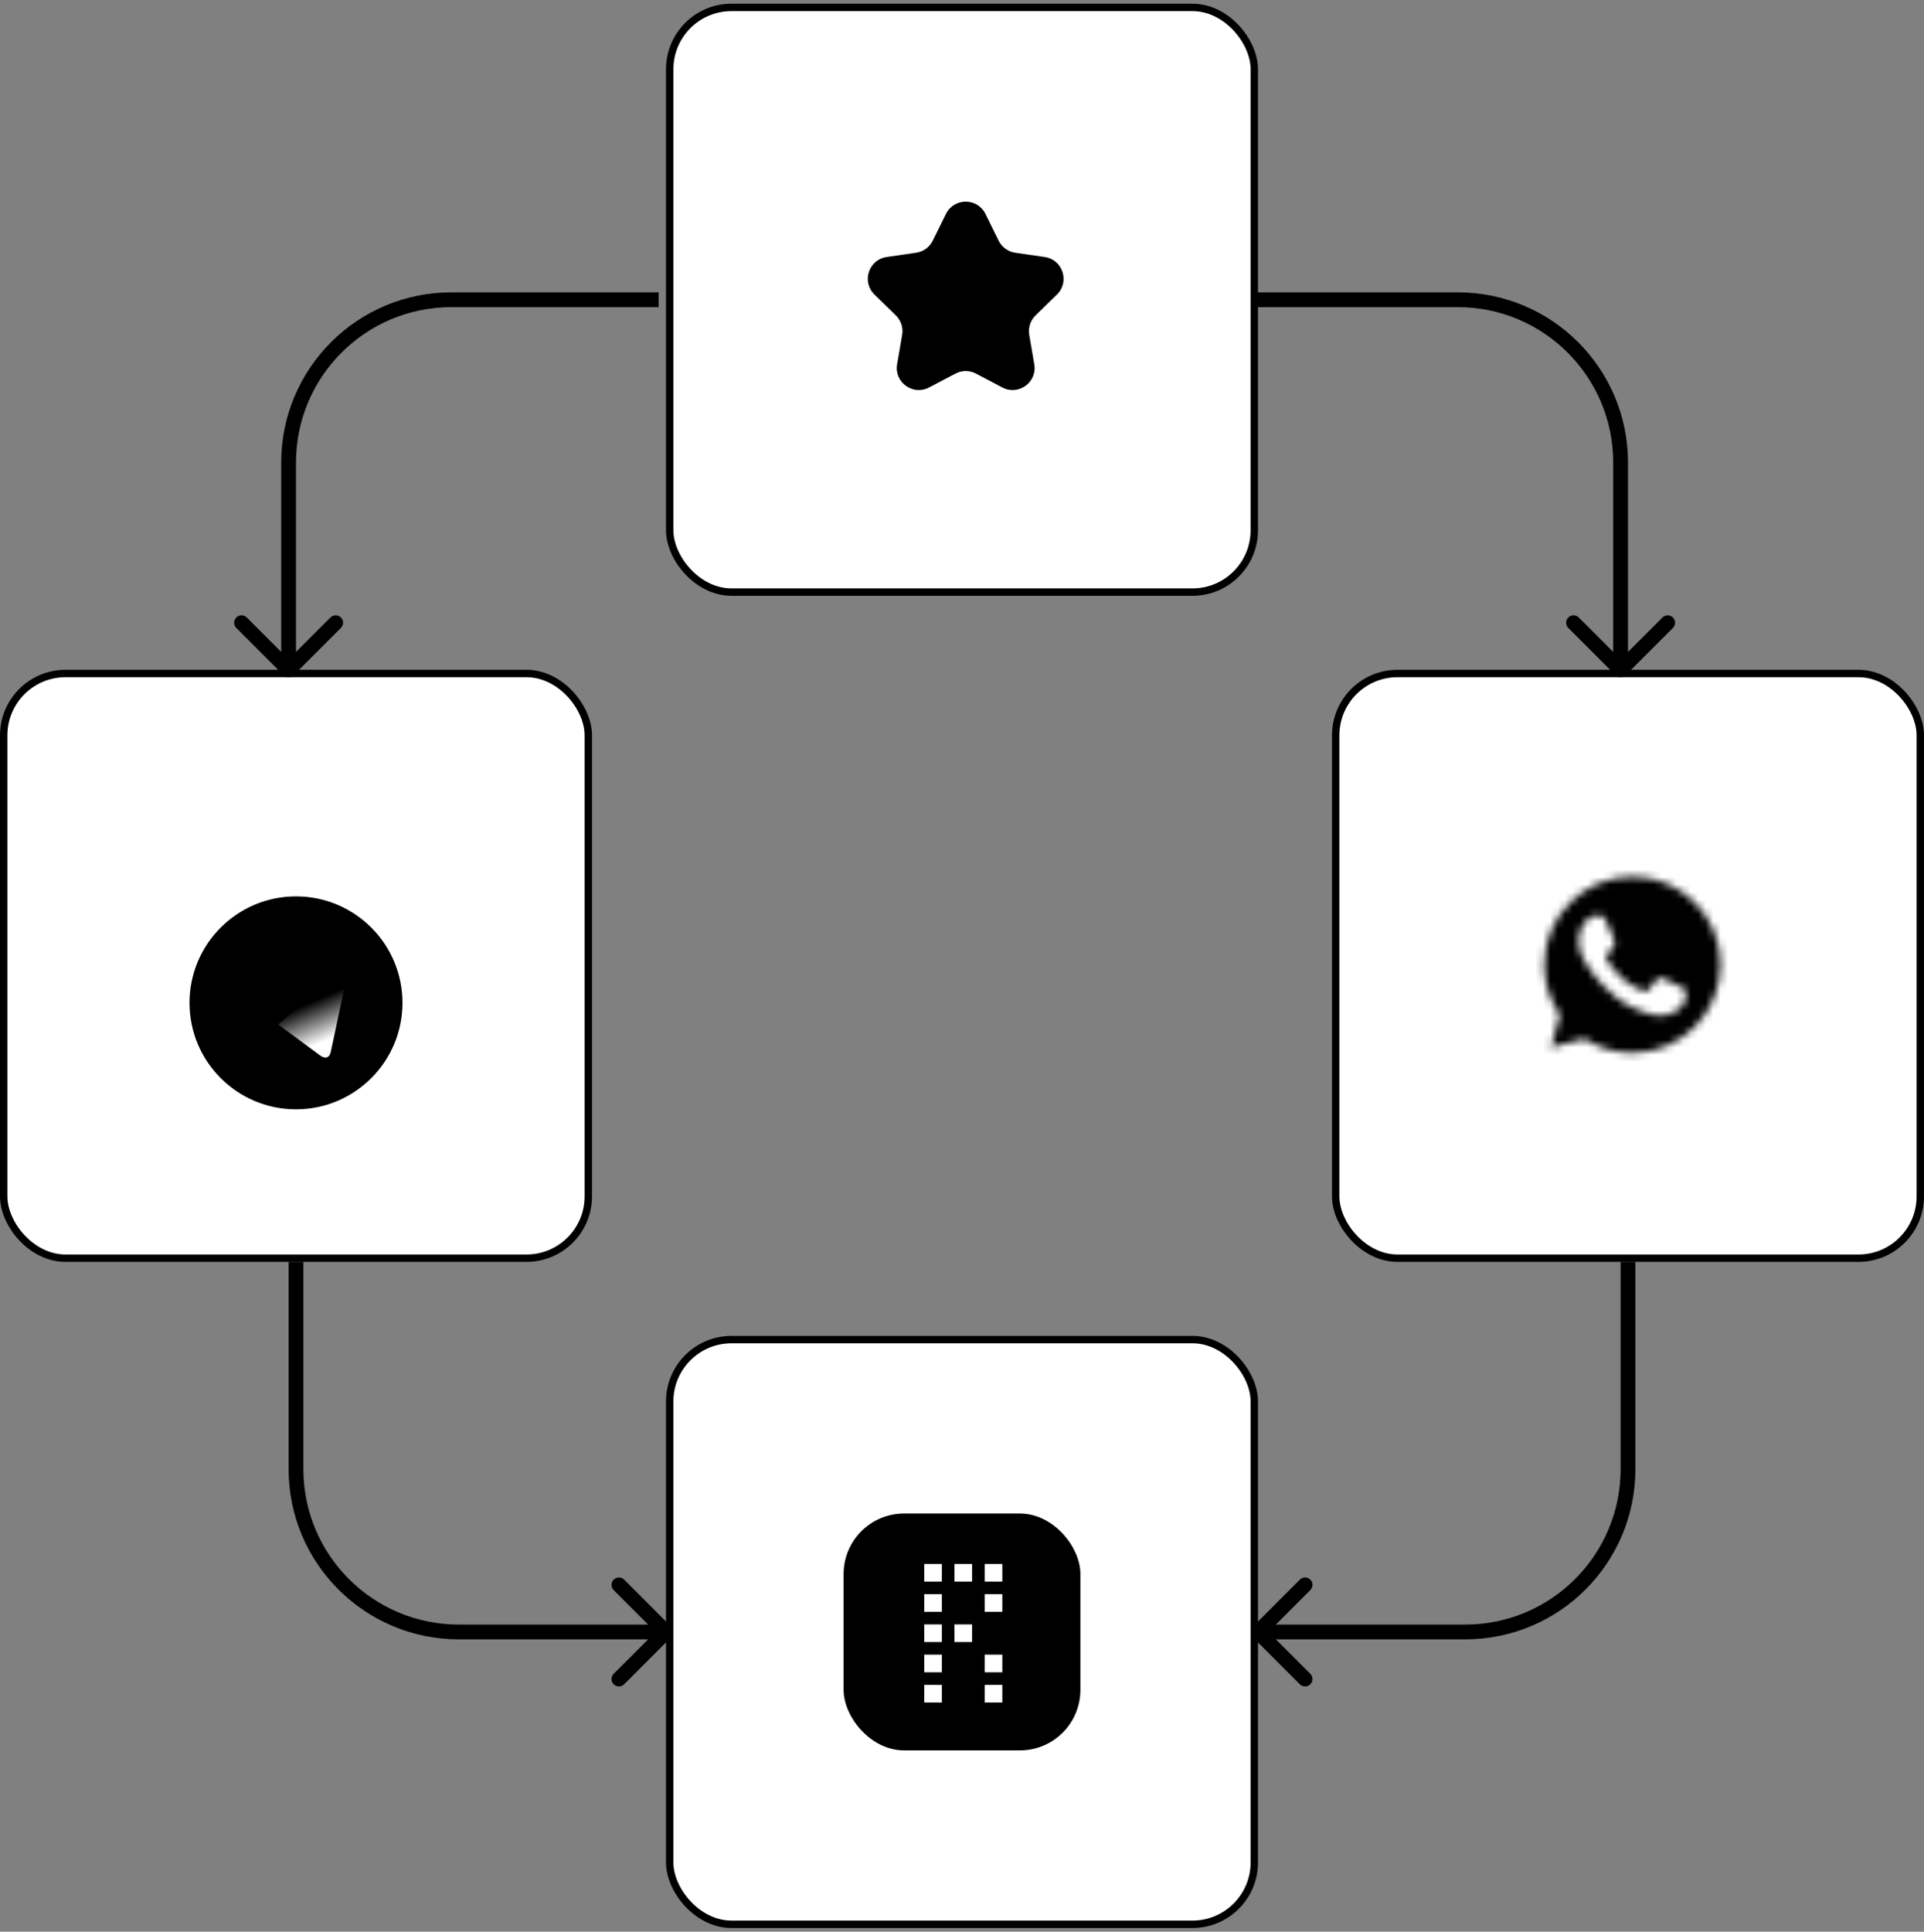 <svg width="260" height="261" viewBox="0 0 260 261" fill="none" xmlns="http://www.w3.org/2000/svg">
<rect x="0" y="0" width="260" height="261" fill="#808080" stroke="none"/>
<rect x="0.5" y="91" width="79" height="79" rx="8.354" fill="white" style="fill:white;fill-opacity:1;"/>
<rect x="0.5" y="91" width="79" height="79" rx="8.354" stroke="#F4F4F4" style="stroke:#F4F4F4;stroke:color(display-p3 0.957 0.957 0.957);stroke-opacity:1;"/>
<path d="M39.998 149.887C47.944 149.887 54.386 143.446 54.386 135.5C54.386 127.554 47.944 121.113 39.998 121.113C32.053 121.113 25.611 127.554 25.611 135.5C25.611 143.446 32.053 149.887 39.998 149.887Z" fill="url(#paint0_linear_451_467)" style=""/>
<path d="M37.36 142.094C36.894 142.094 36.973 141.918 36.812 141.474L35.441 136.963L45.992 130.704" fill="#C8DAEA" style="fill:#C8DAEA;fill:color(display-p3 0.784 0.855 0.918);fill-opacity:1;"/>
<path d="M37.361 142.094C37.721 142.094 37.88 141.93 38.081 141.734L39.999 139.869L37.606 138.426" fill="#A9C9DD" style="fill:#A9C9DD;fill:color(display-p3 0.663 0.788 0.867);fill-opacity:1;"/>
<path d="M37.606 138.426L43.404 142.71C44.065 143.075 44.543 142.886 44.708 142.096L47.068 130.974C47.309 130.005 46.699 129.566 46.066 129.853L32.207 135.197C31.261 135.577 31.267 136.104 32.035 136.34L35.591 137.45L43.824 132.255C44.213 132.019 44.57 132.146 44.277 132.406" fill="url(#paint1_linear_451_467)" style=""/>
<rect x="180.5" y="91" width="79" height="79" rx="8.354" fill="white" style="fill:white;fill-opacity:1;"/>
<rect x="180.5" y="91" width="79" height="79" rx="8.354" stroke="#F4F4F4" style="stroke:#F4F4F4;stroke:color(display-p3 0.957 0.957 0.957);stroke-opacity:1;"/>
<path fill-rule="evenodd" clip-rule="evenodd" d="M221.313 116.046C224.876 116.221 228.195 117.691 230.731 120.228C233.436 122.935 234.925 126.532 234.923 130.358C234.92 138.253 228.493 144.677 220.597 144.677C217.628 144.677 215.269 143.765 213.745 142.934L206.15 144.926L208.183 137.505C206.929 135.334 206.269 132.871 206.271 130.347C206.274 122.452 212.7 116.029 220.597 116.029L221.313 116.046ZM214.097 140.342L214.532 140.6C216.36 141.684 218.456 142.258 220.592 142.259H220.597C227.16 142.259 232.502 136.92 232.504 130.357C232.506 127.177 231.268 124.187 229.02 121.937C226.772 119.688 223.782 118.448 220.602 118.447C214.034 118.447 208.692 123.786 208.689 130.348C208.688 132.597 209.318 134.787 210.51 136.681L210.793 137.132L209.59 141.524L214.097 140.342ZM227.815 133.763C227.725 133.614 227.487 133.524 227.129 133.345C226.771 133.166 225.011 132.301 224.683 132.181C224.354 132.062 224.116 132.002 223.877 132.36C223.639 132.718 222.953 133.524 222.744 133.763C222.535 134.002 222.326 134.032 221.968 133.853C221.61 133.674 220.457 133.296 219.089 132.077C218.025 131.128 217.307 129.957 217.098 129.598C216.889 129.24 217.076 129.047 217.255 128.868C217.416 128.708 217.613 128.45 217.792 128.241C217.971 128.032 218.031 127.883 218.15 127.644C218.269 127.406 218.21 127.197 218.12 127.018C218.031 126.838 217.315 125.077 217.016 124.361C216.726 123.663 216.431 123.758 216.211 123.747C216.002 123.736 215.764 123.734 215.525 123.734C215.286 123.734 214.899 123.824 214.57 124.182C214.242 124.54 213.318 125.406 213.318 127.167C213.318 128.928 214.6 130.629 214.779 130.868C214.958 131.107 217.303 134.721 220.894 136.27C221.748 136.639 222.415 136.859 222.935 137.024C223.793 137.296 224.573 137.258 225.19 137.166C225.877 137.063 227.308 136.3 227.606 135.465C227.904 134.629 227.904 133.912 227.815 133.763Z" fill="white" style="fill:white;fill-opacity:1;"/>
<mask id="mask0_451_467" style="mask-type:alpha" maskUnits="userSpaceOnUse" x="208" y="118" width="25" height="25">
<path fill-rule="evenodd" clip-rule="evenodd" d="M214.095 140.342L214.53 140.6C216.358 141.684 218.454 142.258 220.59 142.259H220.595C227.158 142.259 232.5 136.92 232.503 130.357C232.504 127.177 231.266 124.187 229.018 121.937C226.77 119.688 223.78 118.448 220.6 118.447C214.032 118.447 208.69 123.786 208.688 130.348C208.687 132.596 209.316 134.787 210.508 136.681L210.791 137.132L209.588 141.524L214.095 140.342ZM227.813 133.763C227.723 133.614 227.485 133.524 227.127 133.345C226.769 133.166 225.009 132.301 224.681 132.181C224.353 132.062 224.114 132.002 223.875 132.36C223.637 132.718 222.951 133.524 222.742 133.763C222.533 134.002 222.324 134.032 221.966 133.853C221.608 133.674 220.455 133.296 219.088 132.077C218.023 131.128 217.305 129.957 217.096 129.598C216.887 129.24 217.074 129.046 217.253 128.868C217.414 128.708 217.611 128.45 217.79 128.241C217.969 128.032 218.029 127.883 218.148 127.644C218.267 127.406 218.208 127.197 218.118 127.018C218.029 126.838 217.313 125.077 217.015 124.361C216.724 123.663 216.429 123.758 216.209 123.747C216.001 123.736 215.762 123.734 215.523 123.734C215.284 123.734 214.897 123.824 214.569 124.182C214.24 124.54 213.316 125.406 213.316 127.167C213.316 128.928 214.598 130.629 214.777 130.868C214.956 131.107 217.301 134.72 220.892 136.27C221.746 136.639 222.413 136.859 222.933 137.024C223.791 137.296 224.571 137.258 225.188 137.166C225.876 137.063 227.306 136.3 227.604 135.465C227.902 134.629 227.902 133.912 227.813 133.763Z" fill="black" style="fill:black;fill-opacity:1;"/>
</mask>
<g mask="url(#mask0_451_467)">
<path d="M240.268 110.518H200.016V150.77H240.268V110.518Z" fill="url(#paint2_linear_451_467)" style=""/>
</g>
<rect x="90.5" y="1" width="79" height="79" rx="8.354" fill="white" style="fill:white;fill-opacity:1;"/>
<rect x="90.5" y="1" width="79" height="79" rx="8.354" stroke="#F4F4F4" style="stroke:#F4F4F4;stroke:color(display-p3 0.957 0.957 0.957);stroke-opacity:1;"/>
<path d="M127.834 28.902C128.925 26.692 132.075 26.692 133.166 28.902L134.951 32.52C135.384 33.397 136.222 34.005 137.19 34.146L141.182 34.726C143.621 35.08 144.594 38.077 142.83 39.797L139.941 42.613C139.24 43.296 138.921 44.28 139.086 45.244L139.768 49.221C140.184 51.649 137.635 53.501 135.454 52.355L131.883 50.477C131.017 50.022 129.983 50.022 129.117 50.477L125.546 52.355C123.365 53.501 120.816 51.649 121.232 49.221L121.914 45.244C122.079 44.28 121.76 43.296 121.059 42.613L118.17 39.797C116.406 38.077 117.379 35.08 119.818 34.726L123.81 34.146C124.778 34.005 125.616 33.397 126.049 32.52L127.834 28.902Z" fill="#F22F46" style="fill:#F22F46;fill:color(display-p3 0.949 0.184 0.275);fill-opacity:1;"/>
<rect x="90.5" y="181" width="79" height="79" rx="8.354" fill="white" style="fill:white;fill-opacity:1;"/>
<rect x="90.5" y="181" width="79" height="79" rx="8.354" stroke="#F4F4F4" style="stroke:#F4F4F4;stroke:color(display-p3 0.957 0.957 0.957);stroke-opacity:1;"/>
<rect x="114" y="204.5" width="32" height="32" rx="8.17" fill="#F22F46" style="fill:#F22F46;fill:color(display-p3 0.949 0.184 0.275);fill-opacity:1;"/>
<rect x="124.895" y="211.309" width="2.383" height="2.383" fill="white" style="fill:white;fill-opacity:1;"/>
<rect x="128.98" y="211.309" width="2.383" height="2.383" fill="white" style="fill:white;fill-opacity:1;"/>
<rect x="133.066" y="211.309" width="2.383" height="2.383" fill="white" style="fill:white;fill-opacity:1;"/>
<rect x="133.066" y="215.395" width="2.383" height="2.383" fill="white" style="fill:white;fill-opacity:1;"/>
<rect x="124.895" y="215.395" width="2.383" height="2.383" fill="white" style="fill:white;fill-opacity:1;"/>
<rect x="133.066" y="223.565" width="2.383" height="2.383" fill="white" style="fill:white;fill-opacity:1;"/>
<rect x="133.066" y="227.65" width="2.383" height="2.383" fill="white" style="fill:white;fill-opacity:1;"/>
<rect x="124.895" y="219.479" width="2.383" height="2.383" fill="white" style="fill:white;fill-opacity:1;"/>
<rect x="128.98" y="219.479" width="2.383" height="2.383" fill="white" style="fill:white;fill-opacity:1;"/>
<rect x="124.895" y="223.565" width="2.383" height="2.383" fill="white" style="fill:white;fill-opacity:1;"/>
<rect x="124.895" y="227.65" width="2.383" height="2.383" fill="white" style="fill:white;fill-opacity:1;"/>
<path d="M169.293 219.793C168.902 220.183 168.902 220.817 169.293 221.207L175.657 227.571C176.047 227.962 176.681 227.962 177.071 227.571C177.462 227.181 177.462 226.547 177.071 226.157L171.414 220.5L177.071 214.843C177.462 214.453 177.462 213.819 177.071 213.429C176.681 213.038 176.047 213.038 175.657 213.429L169.293 219.793ZM170 220.5L170 221.5L198 221.5L198 220.5L198 219.5L170 219.5L170 220.5ZM220 198.5L221 198.5L221 170.5L220 170.5L219 170.5L219 198.5L220 198.5ZM198 220.5L198 221.5C210.703 221.5 221 211.203 221 198.5L220 198.5L219 198.5C219 210.098 209.598 219.5 198 219.5L198 220.5Z" fill="#E7E7E7" style="fill:#E7E7E7;fill:color(display-p3 0.906 0.906 0.906);fill-opacity:1;"/>
<path d="M90.707 221.207C91.098 220.817 91.098 220.183 90.707 219.793L84.343 213.429C83.953 213.038 83.32 213.038 82.929 213.429C82.538 213.819 82.538 214.453 82.929 214.843L88.586 220.5L82.929 226.157C82.538 226.547 82.538 227.181 82.929 227.571C83.32 227.962 83.953 227.962 84.343 227.571L90.707 221.207ZM40 170.5L39 170.5L39 198.5L40 198.5L41 198.5L41 170.5L40 170.5ZM62 220.5L62 221.5L90 221.5L90 220.5L90 219.5L62 219.5L62 220.5ZM40 198.5L39 198.5C39 211.203 49.297 221.5 62 221.5L62 220.5L62 219.5C50.402 219.5 41 210.098 41 198.5L40 198.5Z" fill="#E7E7E7" style="fill:#E7E7E7;fill:color(display-p3 0.906 0.906 0.906);fill-opacity:1;"/>
<path d="M38.293 91.207C38.683 91.598 39.317 91.598 39.707 91.207L46.071 84.843C46.462 84.453 46.462 83.82 46.071 83.429C45.681 83.038 45.047 83.038 44.657 83.429L39 89.086L33.343 83.429C32.953 83.038 32.319 83.038 31.929 83.429C31.538 83.82 31.538 84.453 31.929 84.843L38.293 91.207ZM89 40.5V39.5H61V40.5V41.5H89V40.5ZM39 62.5H38V90.5H39H40V62.5H39ZM61 40.5V39.5C48.297 39.5 38 49.797 38 62.5H39H40C40 50.902 49.402 41.5 61 41.5V40.5Z" fill="#E7E7E7" style="fill:#E7E7E7;fill:color(display-p3 0.906 0.906 0.906);fill-opacity:1;"/>
<path d="M218.293 91.207C218.683 91.598 219.317 91.598 219.707 91.207L226.071 84.843C226.462 84.453 226.462 83.82 226.071 83.429C225.681 83.038 225.047 83.038 224.657 83.429L219 89.086L213.343 83.429C212.953 83.038 212.319 83.038 211.929 83.429C211.538 83.82 211.538 84.453 211.929 84.843L218.293 91.207ZM219 90.5L220 90.5L220 62.5L219 62.5L218 62.5L218 90.5L219 90.5ZM197 40.5L197 39.5L169 39.5L169 40.5L169 41.5L197 41.5L197 40.5ZM219 62.5L220 62.5C220 49.797 209.703 39.5 197 39.5L197 40.5L197 41.5C208.598 41.5 218 50.902 218 62.5L219 62.5Z" fill="#E7E7E7" style="fill:#E7E7E7;fill:color(display-p3 0.906 0.906 0.906);fill-opacity:1;"/>
<defs>
<linearGradient id="paint0_linear_451_467" x1="44.795" y1="125.909" x2="37.602" y2="142.694" gradientUnits="userSpaceOnUse">
<stop stop-color="#37AEE2" style="stop-color:#37AEE2;stop-color:color(display-p3 0.216 0.682 0.886);stop-opacity:1;"/>
<stop offset="1" stop-color="#1E96C8" style="stop-color:#1E96C8;stop-color:color(display-p3 0.118 0.588 0.784);stop-opacity:1;"/>
</linearGradient>
<linearGradient id="paint1_linear_451_467" x1="41.798" y1="135.5" x2="44.049" y2="140.623" gradientUnits="userSpaceOnUse">
<stop stop-color="#EFF7FC" style="stop-color:#EFF7FC;stop-color:color(display-p3 0.937 0.969 0.988);stop-opacity:1;"/>
<stop offset="1" stop-color="white" style="stop-color:white;stop-opacity:1;"/>
</linearGradient>
<linearGradient id="paint2_linear_451_467" x1="220.142" y1="150.77" x2="220.142" y2="110.518" gradientUnits="userSpaceOnUse">
<stop stop-color="#25CF43" style="stop-color:#25CF43;stop-color:color(display-p3 0.145 0.812 0.263);stop-opacity:1;"/>
<stop offset="1" stop-color="#61FD7D" style="stop-color:#61FD7D;stop-color:color(display-p3 0.38 0.992 0.49);stop-opacity:1;"/>
</linearGradient>
</defs>
</svg>
